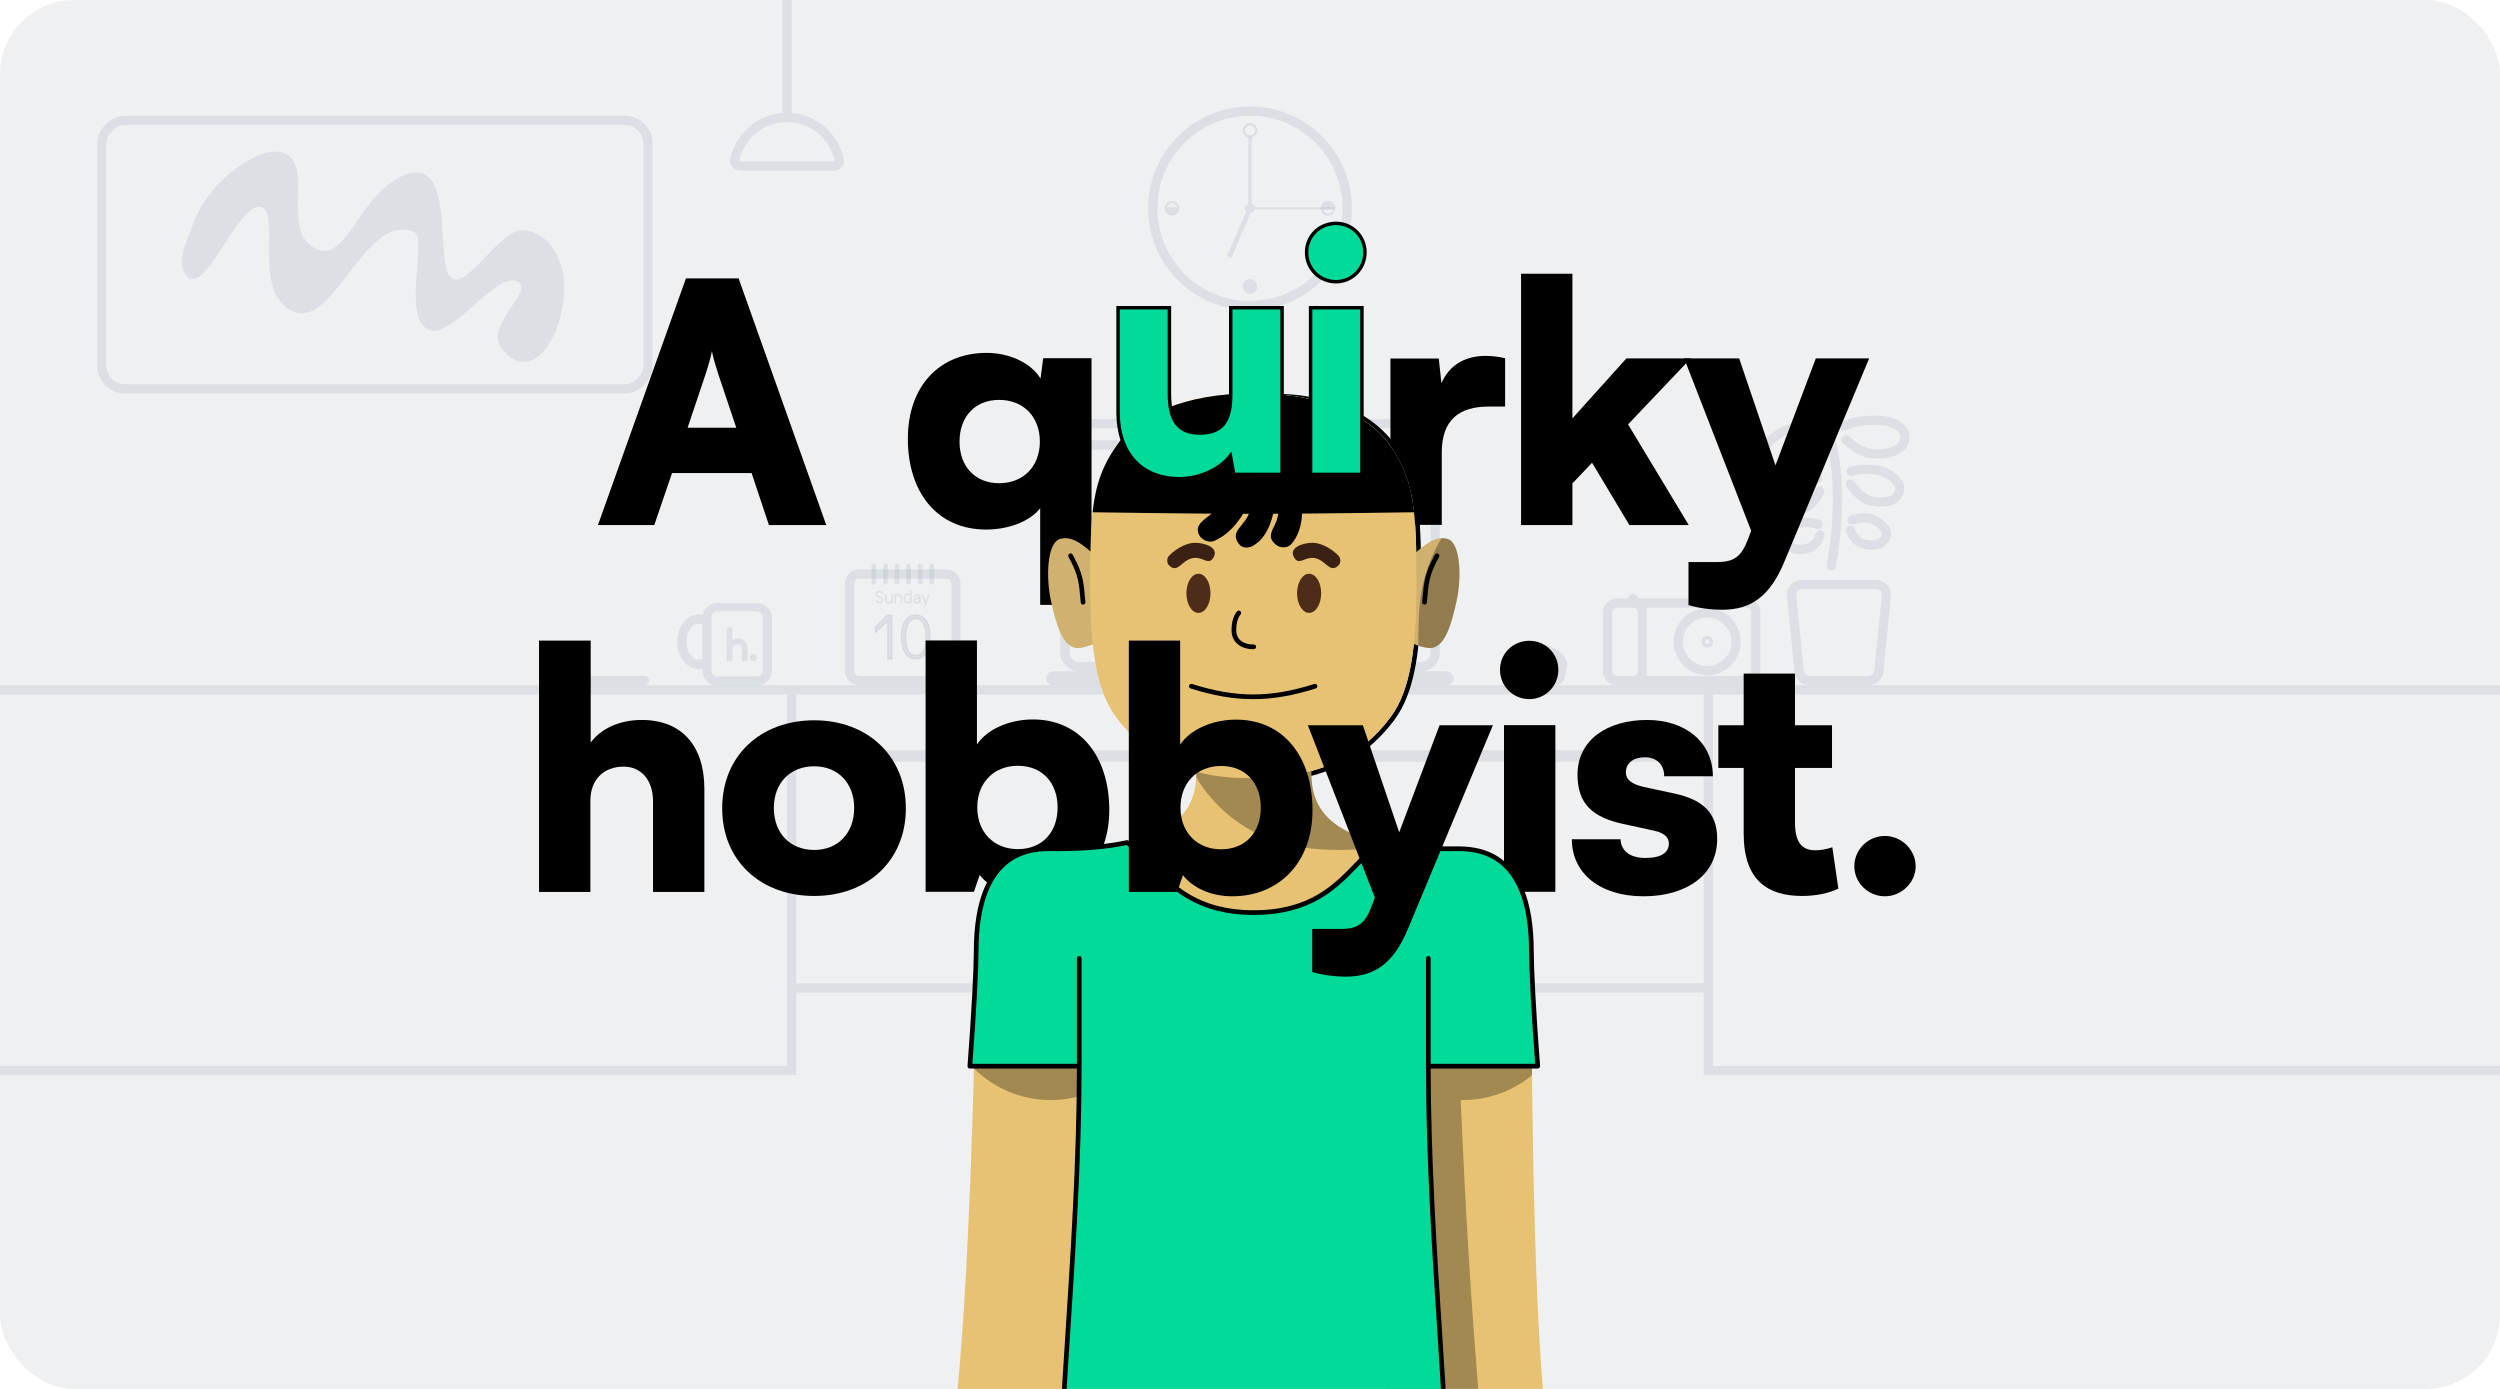 <svg width="2160" height="1200" viewBox="0 0 2160 1200" fill="none" xmlns="http://www.w3.org/2000/svg">
<g clip-path="url(#clip0_1408_1406)">
<rect width="2160" height="1200" rx="64" fill="#AFB8C1" fill-opacity="0.2"/>
<path opacity="0.3" fill-rule="evenodd" clip-rule="evenodd" d="M-235 600H680V648.167V650.17V656.167V658.17V849.536V857.536V921L-235 921V600ZM688 857.536V921V929H680L-235 929H-243V600V592H-235H680H688H1472H1480H2395H2403V600V921V929H2395L1480 929H1472V857.536H690L688 857.536ZM688 849.536L690 849.536L1470 849.536L1472 849.536V658.17H688V849.536ZM1480 849.536V857.536V921L2395 921V600H1480V648.167V650.17V656.167V658.17V849.536ZM688 648.167V600H1472V648.167H688Z" fill="#AFB8C1"/>
<rect opacity="0.3" x="4" y="-4" width="472" height="232" rx="20" transform="matrix(1 0 0 -1 83.926 332)" stroke="#AFB8C1" stroke-width="8"/>
<path opacity="0.3" d="M246.263 132.585C226.95 123.554 182.44 154.088 168.277 190.117C161.345 207.753 153.354 224.389 159.06 235.164C175.023 265.305 204.943 172.722 225.964 179.025C241.785 183.769 219.768 245.113 247.87 266.058C286.318 294.715 313.29 182.147 357.639 200.385C369.934 205.441 346.225 275.95 371.163 285.209C390.997 292.573 430.242 232.251 447.987 243.772C461.142 252.312 417.795 280.912 433.697 301.504C458.256 333.305 487.79 292.328 487.423 247.222C487.201 219.973 471.246 199.745 451.922 198.794C431.028 197.765 401.517 254.897 388.447 238.563C376.545 223.687 392.91 136.333 351.66 150.436C310.41 164.539 300.162 229.518 272.057 214.546C242.441 198.769 271.51 144.39 246.263 132.585Z" fill="#AFB8C1"/>
<path opacity="0.3" d="M1620.86 505H1556.91C1551.59 505 1547.43 509.597 1547.96 514.896L1554.46 579.896C1554.92 584.496 1558.79 588 1563.41 588H1614.36C1618.99 588 1622.86 584.496 1623.32 579.896L1629.82 514.896C1630.35 509.597 1626.19 505 1620.86 505Z" stroke="#AFB8C1" stroke-width="8" stroke-linejoin="round"/>
<path opacity="0.3" d="M1570.96 453.092C1570.96 453.092 1562.02 449.668 1554.38 452.132C1546.61 454.64 1539.4 461.549 1543.25 468.754C1546.72 475.229 1555.06 475.869 1562.02 473.603C1570.96 470.689 1572.45 462.16 1572.45 462.16" stroke="#AFB8C1" stroke-width="8" stroke-linecap="round"/>
<path opacity="0.3" d="M1600.12 449.337C1600.12 449.337 1609.76 445.686 1617.22 448.497C1624.69 451.307 1632.8 457.989 1628.88 465.068C1625.36 471.409 1617.22 472.188 1609.56 469.753C1601.9 467.319 1598.68 458.326 1598.68 458.326" stroke="#AFB8C1" stroke-width="8" stroke-linecap="round"/>
<path opacity="0.3" d="M1570.55 413.526C1570.55 413.526 1558.18 408.287 1547.31 413.613C1536.43 418.94 1530.11 429.12 1534.2 436.024C1538.57 443.429 1548.83 443.512 1558.51 439.513C1568.19 435.514 1572.31 424.323 1572.31 424.323" stroke="#AFB8C1" stroke-width="8" stroke-linecap="round"/>
<path opacity="0.3" d="M1599.36 407.214C1599.36 407.214 1610.34 403.886 1622.28 406.255C1634.23 408.624 1644.62 417.938 1640.35 426.587C1636.52 434.335 1625.04 435.078 1615 432.244C1606.38 429.812 1598.71 418.212 1598.71 418.212" stroke="#AFB8C1" stroke-width="8" stroke-linecap="round"/>
<path opacity="0.3" d="M1564.78 369.071C1564.78 369.071 1550.58 366.314 1537.14 374.926C1523.71 383.538 1519.08 393.295 1525.78 400.542C1531.8 407.055 1544.77 404.208 1554.29 398.375C1564.78 391.95 1568.22 379.656 1568.22 379.656" stroke="#AFB8C1" stroke-width="8" stroke-linecap="round"/>
<path opacity="0.3" d="M1593.54 368.202C1593.54 368.202 1601.85 363.02 1620.17 363.045C1638.48 363.07 1648.58 371.394 1645.27 381.334C1642.31 390.24 1629.02 393.101 1616.72 391.912C1606.15 390.891 1594.92 379.98 1594.92 379.98" stroke="#AFB8C1" stroke-width="8" stroke-linecap="round"/>
<path opacity="0.3" d="M1582.36 488.8C1590.03 445.545 1591.21 389.011 1572.13 356.31" stroke="#AFB8C1" stroke-width="8" stroke-linecap="round"/>
<path opacity="0.3" fill-rule="evenodd" clip-rule="evenodd" d="M904 586C904 582.686 906.686 580 910 580L1250 580C1253.31 580 1256 582.686 1256 586C1256 589.314 1253.31 592 1250 592L910 592C906.686 592 904 589.314 904 586Z" fill="#AFB8C1"/>
<rect opacity="0.3" x="920" y="366" width="320" height="210" rx="12" stroke="#AFB8C1" stroke-width="8" stroke-linejoin="round"/>
<path opacity="0.3" d="M939 541.465L939 384.465L1221 384.465L1221 541.465L939 541.465Z" stroke="#AFB8C1" stroke-width="8" stroke-linecap="round" stroke-linejoin="round"/>
<path opacity="0.3" fill-rule="evenodd" clip-rule="evenodd" d="M619.746 521H654.065C661.245 521 667.065 526.82 667.065 534V579.402C667.065 586.582 661.245 592.402 654.065 592.402H619.746C612.566 592.402 606.746 586.582 606.746 579.402V577.715C605.785 577.906 604.792 578.006 603.771 578.006C598.17 578.006 593.405 574.971 590.176 570.667C586.948 566.364 585.07 560.603 585.07 554.41C585.07 548.217 586.948 542.456 590.176 538.153C593.405 533.849 598.17 530.813 603.771 530.813C604.902 530.813 605.998 530.937 607.055 531.17C608.347 525.351 613.538 521 619.746 521ZM603.771 570.006C604.764 570.006 605.767 569.796 606.746 569.371V539.449C605.767 539.024 604.764 538.813 603.771 538.813C601.252 538.813 598.668 540.165 596.576 542.953C594.483 545.743 593.07 549.781 593.07 554.41C593.07 559.039 594.483 563.077 596.576 565.866C598.668 568.655 601.252 570.006 603.771 570.006ZM614.746 579.402V573.558C614.747 573.557 614.747 573.557 614.748 573.556V535.264C614.747 535.263 614.747 535.263 614.746 535.262V534C614.746 533.953 614.747 533.907 614.748 533.86V533.267C614.748 530.505 616.987 528.267 619.748 528.267H654.067C656.829 528.267 659.067 530.505 659.067 533.267V578.669C659.067 578.716 659.066 578.762 659.065 578.809V579.402C659.065 582.164 656.827 584.402 654.065 584.402H619.746C616.985 584.402 614.746 582.164 614.746 579.402Z" fill="#AFB8C1"/>
<path opacity="0.3" d="M650.906 571.2C652.563 571.2 653.906 569.857 653.906 568.2C653.906 566.543 652.563 565.2 650.906 565.2C649.249 565.2 647.906 566.543 647.906 568.2C647.906 569.857 649.249 571.2 650.906 571.2Z" fill="#AFB8C1"/>
<path opacity="0.3" d="M627.906 542.201V571.201H632.906V560.357C632.906 559.56 633.384 558.684 634.556 557.884C635.733 557.081 637.211 556.659 638.264 556.659C639.052 556.659 639.63 556.971 640.067 557.52C640.541 558.117 640.906 559.086 640.906 560.357V571.2L645.906 571.201V560.357C645.906 558.177 645.284 556.048 643.98 554.408C642.638 552.721 640.644 551.659 638.264 551.659C636.551 551.659 634.619 552.156 632.906 553.054V542.202L627.906 542.201Z" fill="#AFB8C1"/>
<path opacity="0.3" d="M476.781 588L556.781 588" stroke="#AFB8C1" stroke-width="8" stroke-linecap="round"/>
<circle opacity="0.3" cx="1080" cy="180" r="84" stroke="#AFB8C1" stroke-width="8"/>
<g opacity="0.3">
<path fill-rule="evenodd" clip-rule="evenodd" d="M1152.73 180C1152.73 177.055 1150.34 174.667 1147.39 174.667C1144.45 174.667 1142.06 177.055 1142.06 180H1152.73Z" fill="#AFB8C1"/>
<path d="M1152.73 180C1152.73 182.946 1150.34 185.334 1147.39 185.334C1144.45 185.334 1142.06 182.946 1142.06 180M1152.73 180C1152.73 177.055 1150.34 174.667 1147.39 174.667C1144.45 174.667 1142.06 177.055 1142.06 180M1152.73 180H1142.06" stroke="#AFB8C1" stroke-width="2"/>
</g>
<g opacity="0.3">
<path fill-rule="evenodd" clip-rule="evenodd" d="M1007.27 180C1007.27 182.945 1009.66 185.333 1012.61 185.333C1015.55 185.333 1017.94 182.945 1017.94 180H1007.27Z" fill="#AFB8C1"/>
<path d="M1007.27 180C1007.27 177.054 1009.66 174.666 1012.61 174.666C1015.55 174.666 1017.94 177.054 1017.94 180M1007.27 180C1007.27 182.945 1009.66 185.333 1012.61 185.333C1015.55 185.333 1017.94 182.945 1017.94 180M1007.27 180H1017.94" stroke="#AFB8C1" stroke-width="2"/>
</g>
<g opacity="0.3">
<path fill-rule="evenodd" clip-rule="evenodd" d="M1074.67 247.392C1074.67 250.338 1077.05 252.726 1080 252.726C1082.94 252.726 1085.33 250.338 1085.33 247.392H1074.67Z" fill="#AFB8C1"/>
<path d="M1080 242.059C1077.05 242.059 1074.67 244.447 1074.67 247.392H1085.33C1085.33 244.447 1082.94 242.059 1080 242.059Z" fill="#AFB8C1"/>
<path d="M1074.67 247.392C1074.67 244.447 1077.05 242.059 1080 242.059C1082.94 242.059 1085.33 244.447 1085.33 247.392M1074.67 247.392C1074.67 250.338 1077.05 252.726 1080 252.726C1082.94 252.726 1085.33 250.338 1085.33 247.392M1074.67 247.392H1085.33" stroke="#AFB8C1" stroke-width="2"/>
</g>
<path opacity="0.3" d="M1080 117.94C1077.05 117.94 1074.67 115.552 1074.67 112.607C1074.67 109.661 1077.05 107.273 1080 107.273C1082.94 107.273 1085.33 109.661 1085.33 112.607C1085.33 115.552 1082.94 117.94 1080 117.94Z" stroke="#AFB8C1" stroke-width="2"/>
<path opacity="0.3" fill-rule="evenodd" clip-rule="evenodd" d="M1152.73 181.001H1084.15C1083.73 182.761 1082.21 184.096 1080.36 184.252L1063.98 222.736L1060.3 221.17L1076.68 182.685C1076.09 181.952 1075.73 181.018 1075.73 180.001C1075.73 178.173 1076.88 176.613 1078.5 176.006L1078.5 117.941H1081.5L1081.5 176.005C1082.81 176.497 1083.82 177.618 1084.15 179.001H1152.73V181.001Z" fill="#AFB8C1"/>
<path opacity="0.3" d="M1308.58 585.091L1306.38 574.631C1306.21 573.842 1306.3 573.224 1306.49 572.808C1310.06 564.904 1317.57 561 1328.25 561C1338.93 561 1346.44 564.904 1350.01 572.808C1350.2 573.224 1350.29 573.841 1350.12 574.631L1347.92 585.091C1347.53 586.943 1345.9 588.268 1344.01 588.268H1312.49C1310.6 588.268 1308.97 586.943 1308.58 585.091Z" stroke="#AFB8C1" stroke-width="8" stroke-linejoin="round"/>
<rect opacity="0.3" x="734" y="496" width="92" height="92" rx="8" stroke="#AFB8C1" stroke-width="8"/>
<path opacity="0.3" d="M766.678 531.314H770.698L770.698 569.314H766.971L766.971 537.5V536.293L766.118 537.146L756.328 546.936V541.665L766.678 531.314Z" fill="#AFB8C1" stroke="#AFB8C1"/>
<path opacity="0.3" d="M778.789 549.724C778.789 542.9 780.37 538.297 782.684 535.411C784.991 532.535 788.063 531.314 791.17 531.314C794.279 531.314 797.382 532.535 799.717 535.413C802.061 538.3 803.67 542.902 803.67 549.724C803.67 557.146 802.057 562.045 799.71 565.077C797.375 568.096 794.276 569.314 791.17 569.314C788.065 569.314 784.998 568.096 782.692 565.08C780.374 562.047 778.789 557.148 778.789 549.724ZM791.17 534.451C789.116 534.451 786.929 535.483 785.275 537.922C783.629 540.348 782.516 544.152 782.516 549.724C782.516 556.456 783.621 560.565 785.275 563.003C786.955 565.479 789.164 566.178 791.17 566.178C793.175 566.178 795.412 565.481 797.123 563.006C798.808 560.569 799.943 556.458 799.943 549.724C799.943 544.15 798.8 540.345 797.123 537.918C795.438 535.481 793.222 534.451 791.17 534.451Z" fill="#AFB8C1" stroke="#AFB8C1"/>
<path opacity="0.3" fill-rule="evenodd" clip-rule="evenodd" d="M759.746 511.667C758.569 511.667 757.815 512.567 757.815 513.417C757.815 513.791 758.017 514.105 758.459 514.418C758.911 514.738 759.496 514.97 760.063 515.196L760.074 515.2V515.2C760.083 515.204 760.093 515.208 760.102 515.211C760.637 515.424 761.378 515.718 761.985 516.149C762.609 516.592 763.211 517.266 763.211 518.25C763.211 519.856 761.841 521.333 759.947 521.333C758.374 521.333 757.111 520.344 756.469 519.435L757.558 518.665C758.034 519.34 758.935 520 759.947 520C761.124 520 761.878 519.101 761.878 518.25C761.878 517.885 761.672 517.562 761.213 517.237C760.748 516.907 760.147 516.664 759.581 516.439C759.559 516.43 759.537 516.421 759.514 516.412C758.987 516.203 758.274 515.92 757.689 515.507C757.068 515.067 756.482 514.4 756.482 513.417C756.482 511.811 757.852 510.334 759.746 510.334C761.318 510.334 762.581 511.321 763.224 512.231L762.135 513C761.659 512.326 760.758 511.667 759.746 511.667Z" fill="#AFB8C1"/>
<path opacity="0.3" d="M796.039 513.335L799.118 521.791L797.949 525H799.283L803.529 513.335H802.196L799.784 519.96L797.372 513.335H796.039Z" fill="#AFB8C1"/>
<path opacity="0.3" d="M771.356 513.335V521.334H770.022V520.32C769.831 520.976 768.783 521.668 768.039 521.668C766.207 521.668 764.723 519.97 764.723 518.08V513.335H766.056V518.08C766.056 519.273 766.983 520.335 768.039 520.335C769.096 520.335 770.022 519.441 770.022 518.248V513.335H771.356Z" fill="#AFB8C1"/>
<path opacity="0.3" d="M772.855 521.334V513.334H774.189V514.349C774.38 513.692 775.095 513.001 776.172 513.001C778.337 513.001 779.488 514.699 779.488 516.589V521.334H778.155V516.589C778.155 515.396 777.228 514.251 776.172 514.251C775.115 514.251 774.189 515.228 774.189 516.421V521.334H772.855Z" fill="#AFB8C1"/>
<path opacity="0.3" fill-rule="evenodd" clip-rule="evenodd" d="M786.288 520.655C785.735 521.081 785.048 521.334 784.305 521.334C782.473 521.334 780.988 519.802 780.988 517.913L780.988 516.089C780.988 514.199 782.473 512.668 784.305 512.668C785.048 512.668 785.735 512.92 786.288 513.346V510H787.621V521.333H786.288V520.655ZM784.305 514.001C785.361 514.001 786.288 514.896 786.288 516.089V517.913C786.288 519.105 785.361 520.001 784.305 520.001C783.248 520.001 782.322 519.105 782.322 517.913L782.322 516.089C782.322 514.896 783.248 514.001 784.305 514.001Z" fill="#AFB8C1"/>
<path opacity="0.3" fill-rule="evenodd" clip-rule="evenodd" d="M792.329 514.668C791.328 514.668 790.638 515.194 790.385 515.704L789.191 515.111C789.688 514.109 790.866 513.335 792.329 513.335C793.993 513.335 795.537 514.497 795.537 516.154V521.334L794.204 521.334V520.589C793.57 521.064 792.787 521.334 792.051 521.334C791.345 521.334 790.635 521.197 790.08 520.834C789.491 520.449 789.121 519.836 789.121 519.039C789.121 518.285 789.414 517.687 789.902 517.254C790.367 516.843 790.97 516.614 791.565 516.483C792.15 516.353 792.675 516.3 793.193 516.263C793.346 516.251 793.496 516.242 793.645 516.232C793.829 516.22 794.014 516.208 794.204 516.193V516.154C794.204 515.433 793.473 514.668 792.329 514.668ZM794.204 517.53C794.031 517.543 793.865 517.554 793.705 517.564C793.561 517.574 793.423 517.583 793.29 517.592C792.798 517.628 792.346 517.676 791.853 517.784C791.37 517.891 791.013 518.052 790.786 518.253C790.583 518.432 790.454 518.668 790.454 519.039C790.454 519.37 790.583 519.57 790.809 519.718C791.069 519.888 791.491 520.001 792.051 520.001C792.517 520.001 793.073 519.805 793.507 519.441C793.932 519.085 794.204 518.603 794.204 518.03V517.53Z" fill="#AFB8C1"/>
<path opacity="0.3" d="M755 489V503" stroke="#AFB8C1" stroke-width="4" stroke-linecap="round" stroke-linejoin="round"/>
<path opacity="0.3" d="M765 489V503" stroke="#AFB8C1" stroke-width="4" stroke-linecap="round" stroke-linejoin="round"/>
<path opacity="0.3" d="M775 489V503" stroke="#AFB8C1" stroke-width="4" stroke-linecap="round" stroke-linejoin="round"/>
<path opacity="0.3" d="M785 489V503" stroke="#AFB8C1" stroke-width="4" stroke-linecap="round" stroke-linejoin="round"/>
<path opacity="0.3" d="M795 489V503" stroke="#AFB8C1" stroke-width="4" stroke-linecap="round" stroke-linejoin="round"/>
<path opacity="0.3" d="M805 489V503" stroke="#AFB8C1" stroke-width="4" stroke-linecap="round" stroke-linejoin="round"/>
<path opacity="0.3" fill-rule="evenodd" clip-rule="evenodd" d="M683.999 -400C683.999 -402.209 682.208 -404 679.999 -404C677.79 -404 675.999 -402.209 675.999 -400V97.613C653.589 99.387 635.338 115.936 630.986 137.519C629.895 142.933 634.476 147.455 639.999 147.455H719.999C725.522 147.455 730.103 142.933 729.012 137.519C724.66 115.936 706.409 99.387 683.999 97.613V-400ZM679.999 105.455C700.306 105.455 717.263 119.875 721.157 139.038C721.001 139.204 720.599 139.455 719.999 139.455H639.999C639.399 139.455 638.997 139.204 638.841 139.038C642.735 119.875 659.692 105.455 679.999 105.455Z" fill="#AFB8C1"/>
<circle opacity="0.3" cx="1475" cy="554.5" r="25" stroke="#AFB8C1" stroke-width="8"/>
<path opacity="0.3" fill-rule="evenodd" clip-rule="evenodd" d="M1411 513C1408.79 513 1407 514.791 1407 517H1397C1390.37 517 1385 522.373 1385 529V580C1385 585.799 1389.11 590.637 1394.58 591.756C1395.36 591.916 1396.17 592 1397 592H1411H1509C1515.63 592 1521 586.627 1521 580V529C1521 522.373 1515.63 517 1509 517H1415C1415 514.791 1413.21 513 1411 513ZM1509 525H1422.32C1422.76 526.251 1423 527.597 1423 529V580C1423 581.403 1422.76 582.749 1422.32 584H1509C1511.21 584 1513 582.209 1513 580V529C1513 526.791 1511.21 525 1509 525ZM1397 525H1411C1413.21 525 1415 526.791 1415 529V580C1415 582.209 1413.21 584 1411 584H1397C1396.86 584 1396.73 583.993 1396.59 583.979C1394.57 583.775 1393 582.071 1393 580V529C1393 526.791 1394.79 525 1397 525Z" fill="#AFB8C1"/>
<circle opacity="0.3" cx="1475" cy="554.5" r="3.5" stroke="#AFB8C1" stroke-width="3"/>
<path fill-rule="evenodd" clip-rule="evenodd" d="M852.071 457.532C809.159 457.532 784.391 424.7 784.391 379.196C784.391 332.828 812.327 304.892 852.359 304.892C872.807 304.892 890.951 313.82 899.015 327.068L901.319 309.5H943.079V522.62H898.727V439.1C890.375 450.044 871.943 457.532 852.071 457.532ZM829.031 381.5C829.031 360.188 842.279 345.5 863.303 345.5C884.039 345.5 898.439 359.9 898.439 381.5C898.439 403.1 884.039 417.5 863.303 417.5C842.279 417.5 829.031 402.812 829.031 381.5Z" fill="black"/>
<path d="M1300.41 309.499C1294.36 308.059 1288.6 307.483 1283.42 307.483C1264.12 307.483 1251.45 316.987 1245.4 331.099L1243.1 309.787H1201.34V453.499H1245.69V391.003C1245.69 362.491 1260.96 351.259 1286.3 351.259H1300.41V309.499Z" fill="black"/>
<path fill-rule="evenodd" clip-rule="evenodd" d="M841.487 770.5H799.727V553.348H844.079V643.204C852.719 630.244 871.727 621.604 892.463 621.604C932.783 621.604 958.415 652.996 958.415 699.94C958.415 744.58 929.903 774.244 889.007 774.244C870.902 774.244 855.119 767.043 846.458 755.979L841.487 770.5ZM856.703 726.054C862.661 730.911 870.483 733.636 879.503 733.636C900.527 733.636 913.775 718.948 913.775 697.636C913.775 676.324 900.527 661.636 879.503 661.636C879.252 661.636 879.003 661.638 878.755 661.642C858.421 661.984 844.367 676.296 844.367 697.636C844.367 709.84 848.964 719.745 856.703 726.054Z" fill="black"/>
<path d="M1346.41 578.692C1346.41 592.804 1335.18 604.036 1321.35 604.036C1307.24 604.036 1296.01 592.804 1296.01 578.692C1296.01 564.58 1307.24 553.636 1321.35 553.636C1335.18 553.636 1346.41 564.58 1346.41 578.692Z" fill="black"/>
<path d="M1299.46 770.5H1343.82V626.5H1299.46V770.5Z" fill="black"/>
<path d="M1082.92 676.413C1085.83 676.378 1088.72 676.302 1091.6 676.181C1134.76 674.362 1174.81 662.211 1204.83 621.862C1205.99 620.31 1207.09 618.701 1208.13 617.037C1215.46 605.386 1220.18 591.001 1223.17 574.25C1223.6 571.856 1223.99 569.409 1224.35 566.91C1226.87 549.418 1227.79 529.381 1227.84 507.019C1227.85 504.918 1227.85 502.857 1227.85 500.832C1227.86 476.87 1227.53 458.194 1225.81 442.49C1223.27 419.115 1217.66 402.325 1205.56 384.493C1188.03 360.302 1154.89 338.945 1091.3 340.074C1147.08 341.433 1183.64 361.283 1198.97 382.185C1222.16 413.803 1223.94 439.677 1223.79 507.01C1223.67 557.949 1219.02 596.001 1201.58 619.441C1170.61 661.054 1128.68 671.809 1082.88 672.358L1082.92 676.413Z" fill="black"/>
<path d="M1033.58 662.349C1033.57 660.204 1033.55 658.244 1033.62 656.522C1033.63 656.463 1033.63 656.405 1033.63 656.347H1132.91C1132.92 656.405 1132.92 656.463 1132.92 656.522C1132.99 658.244 1132.98 660.203 1132.96 662.349C1132.87 674.181 1132.73 691.68 1147.22 706.345C1162.01 721.324 1192.07 733.344 1253.01 733.344C1253.75 733.344 1254.58 733.332 1255.48 733.32C1273.99 733.062 1323.13 732.378 1323.13 822.257V822.264C1323.13 868.005 1323.13 1124.58 1336 1229.37H1248.54C1248.51 1228.7 1248.48 1228.02 1248.45 1227.34H918.1C918.068 1228.02 918.038 1228.7 918.008 1229.37H824C838.017 1124.57 843.416 867.981 843.416 822.257C843.416 732.378 892.56 733.062 911.063 733.32C911.965 733.332 912.793 733.344 913.54 733.344C974.48 733.344 1004.53 721.323 1019.33 706.344C1033.81 691.68 1033.68 674.181 1033.58 662.349Z" fill="#E7C273"/>
<path d="M1033.49 671.166C1035.32 674.639 1037.35 677.879 1039.58 680.882C1070.87 722.924 1113.23 734.898 1159.51 734.344C1174.48 734.165 1189.04 732.906 1202.95 729.863C1174.19 725.24 1157.22 716.468 1147.22 706.345C1132.73 691.68 1132.87 674.181 1132.96 662.349C1132.98 660.203 1133 658.244 1132.92 656.522C1132.92 656.463 1132.92 656.405 1132.92 656.347H1033.64C1033.63 656.405 1033.63 656.463 1033.63 656.522C1033.55 658.244 1033.57 660.204 1033.59 662.349C1033.61 665.03 1033.63 668.002 1033.49 671.166Z" fill="black" fill-opacity="0.3"/>
<path d="M841.543 923.206C858.571 940.049 881.986 950.45 907.829 950.45C959.889 950.45 1002.09 908.247 1002.09 856.188C1002.09 804.128 959.889 761.926 907.829 761.926C884.765 761.926 863.636 770.209 847.254 783.963C844.825 794.428 843.418 807.046 843.418 822.257C843.418 837.328 842.831 875.306 841.543 923.206Z" fill="black" fill-opacity="0.3"/>
<path d="M1263.75 761.904C1283.97 761.904 1302.7 768.273 1318.06 779.113C1321.24 790.464 1323.13 804.616 1323.13 822.257V822.267C1323.13 837.942 1323.13 878.364 1323.65 928.949C1307.36 942.369 1286.5 950.428 1263.75 950.428C1263.17 950.428 1262.59 950.423 1262.01 950.413C1265.17 1023.66 1270.8 1130.9 1279.78 1229.37H1248.54C1248.51 1228.7 1248.48 1228.02 1248.45 1227.34H1200L1179.94 899.354C1173.26 886.415 1169.48 871.731 1169.48 856.166C1169.48 804.107 1211.69 761.904 1263.75 761.904Z" fill="black" fill-opacity="0.3"/>
<path d="M918.1 1227.34H1248.45C1247.46 1205.7 1245.75 1179.47 1243.85 1150.29L1243.85 1150.26C1239.47 1082.92 1234.07 999.863 1234.07 921.176H1328.59C1324.94 873.466 1323.13 835.915 1323.13 822.257C1323.13 732.378 1273.99 733.062 1255.48 733.319C1254.58 733.332 1253.75 733.343 1253.01 733.343C1228.08 733.343 1208.32 731.332 1192.66 727.931C1185.65 733.002 1179.37 739.539 1172.75 746.433C1153.95 766.008 1132.37 788.469 1083.27 788.468C1034.17 788.469 1012.6 766.009 993.799 746.433C987.178 739.539 980.9 733.002 973.884 727.931C958.224 731.332 938.466 733.343 913.54 733.343C912.794 733.343 911.965 733.332 911.063 733.319C892.56 733.062 843.416 732.378 843.416 822.257C843.416 835.915 841.602 873.466 837.953 921.176H932.475C932.475 999.864 927.074 1082.92 922.695 1150.26C920.796 1179.46 919.09 1205.7 918.1 1227.34Z" fill="#02DA9A"/>
<path fill-rule="evenodd" clip-rule="evenodd" d="M973.454 725.95C974.017 725.827 974.605 725.95 975.072 726.288C982.236 731.466 988.62 738.113 995.188 744.952L995.262 745.029C1004.68 754.834 1014.59 765.139 1028.19 773.039C1041.75 780.911 1059.06 786.441 1083.27 786.441C1107.49 786.441 1124.8 780.911 1138.35 773.039C1151.96 765.139 1161.87 754.834 1171.28 745.029L1171.36 744.952C1177.93 738.113 1184.31 731.466 1191.47 726.288C1191.94 725.95 1192.53 725.827 1193.09 725.95C1208.58 729.313 1228.18 731.316 1253.01 731.316C1253.74 731.316 1254.65 731.303 1255.55 731.291C1264.81 731.162 1282.31 730.918 1297.47 742.369C1312.77 753.934 1325.16 776.979 1325.16 822.257C1325.16 835.831 1326.97 873.314 1330.61 921.021C1330.66 921.584 1330.46 922.14 1330.08 922.554C1329.7 922.968 1329.16 923.203 1328.59 923.203H1236.1C1236.19 1001.21 1241.53 1083.36 1245.87 1150.13L1245.88 1150.18C1247.77 1179.35 1249.48 1205.59 1250.47 1227.25C1250.5 1227.8 1250.29 1228.34 1249.91 1228.74C1249.53 1229.14 1249 1229.37 1248.45 1229.37H918.1C917.546 1229.37 917.016 1229.14 916.634 1228.74C916.251 1228.34 916.049 1227.8 916.074 1227.25C917.066 1205.58 918.773 1179.33 920.671 1150.14L920.672 1150.13C925.014 1083.36 930.355 1001.21 930.446 923.203H837.953C837.389 923.203 836.85 922.968 836.466 922.554C836.082 922.14 835.889 921.584 835.932 921.021C839.581 873.314 841.389 835.831 841.389 822.257C841.389 776.979 853.775 753.934 869.079 742.369C884.233 730.918 901.832 731.163 911.09 731.292C911.995 731.305 912.811 731.316 913.54 731.316C938.363 731.316 957.971 729.313 973.454 725.95ZM911.045 735.347C901.773 735.218 885.513 735.034 871.523 745.605C857.629 756.103 845.444 777.655 845.444 822.257C845.444 835.789 843.68 872.473 840.141 919.148H930.447V827.99C930.447 826.87 931.355 825.962 932.475 825.962C933.595 825.962 934.502 826.87 934.502 827.99V921.176C934.502 999.93 929.098 1083.04 924.72 1150.36L924.718 1150.39C922.881 1178.65 921.225 1204.11 920.224 1225.32H1246.32C1245.32 1204.12 1243.67 1178.67 1241.83 1150.42L1241.83 1150.39L1241.83 1150.37C1237.45 1083.05 1232.04 999.934 1232.04 921.176V827.99C1232.04 826.87 1232.95 825.962 1234.07 825.962C1235.19 825.962 1236.1 826.87 1236.1 827.99V919.148H1326.4C1322.87 872.473 1321.1 835.789 1321.1 822.257C1321.1 777.655 1308.92 756.103 1295.02 745.605C1281.03 735.034 1264.78 735.218 1255.51 735.347C1254.61 735.359 1253.77 735.371 1253.01 735.371C1228.45 735.371 1208.82 733.427 1193.13 730.104C1186.57 734.972 1180.62 741.159 1174.21 747.838L1174.14 747.906C1164.78 757.658 1154.52 768.34 1140.39 776.545C1126.18 784.797 1108.16 790.496 1083.27 790.496C1058.38 790.496 1040.36 784.797 1026.15 776.545C1012.03 768.34 1001.77 757.658 992.403 747.906L992.337 747.838C985.923 741.16 979.973 734.972 973.42 730.104C957.729 733.427 938.099 735.371 913.54 735.371C912.78 735.371 911.939 735.359 911.045 735.347Z" fill="black"/>
<path d="M1251.09 465.783C1261.43 469.144 1263.3 497.66 1258.44 519.509C1254.57 536.907 1249.17 558.64 1236.61 559.901C1229.03 560.663 1209.57 552.385 1206.75 547.062C1192.45 520.149 1199.63 496.204 1223.43 477.16C1230.09 471.824 1239.98 462.172 1251.09 465.783Z" fill="#D0B170"/>
<path d="M1251.09 465.783C1249.13 465.147 1247.21 464.923 1245.34 465.013C1226.68 498.242 1225.53 520.064 1225.4 557.857C1229.78 559.313 1233.93 560.17 1236.61 559.901C1249.17 558.64 1254.57 536.907 1258.43 519.509C1263.29 497.66 1261.43 469.144 1251.09 465.783Z" fill="black" fill-opacity="0.3"/>
<path fill-rule="evenodd" clip-rule="evenodd" d="M1242.53 478.396C1241.54 477.86 1240.31 478.222 1239.77 479.205C1235.23 487.535 1232.83 493.426 1231.4 499.483C1230.08 505.034 1229.6 510.672 1228.94 518.286C1228.89 518.901 1228.84 519.529 1228.78 520.171C1228.68 521.287 1229.51 522.27 1230.63 522.367C1231.74 522.463 1232.72 521.638 1232.82 520.522C1232.87 519.914 1232.92 519.32 1232.97 518.74C1233.64 511.006 1234.1 505.665 1235.34 500.417C1236.67 494.831 1238.89 489.289 1243.33 481.147C1243.87 480.164 1243.51 478.933 1242.53 478.396Z" fill="black"/>
<path d="M915.46 465.783C905.118 469.144 903.257 497.66 908.115 519.509C911.984 536.907 917.38 558.64 929.94 559.901C937.519 560.663 956.979 552.385 959.807 547.062C974.105 520.149 966.919 496.204 943.127 477.16C936.46 471.824 926.571 462.172 915.46 465.783Z" fill="#D0B170"/>
<path fill-rule="evenodd" clip-rule="evenodd" d="M924.026 478.391C925.009 477.854 926.24 478.217 926.777 479.2C931.32 487.529 933.719 493.421 935.152 499.477C936.466 505.028 936.951 510.666 937.607 518.28C937.66 518.895 937.714 519.524 937.77 520.166C937.867 521.281 937.041 522.264 935.926 522.361C934.81 522.458 933.827 521.632 933.73 520.516C933.678 519.908 933.626 519.314 933.576 518.734C932.909 511 932.448 505.66 931.206 500.411C929.884 494.825 927.657 489.283 923.217 481.141C922.681 480.158 923.043 478.927 924.026 478.391Z" fill="black"/>
<path d="M964.171 619.441C946.728 596.001 942.083 557.949 941.965 507.01C941.81 439.677 943.59 413.803 966.781 382.185C982.872 360.248 1022.35 339.471 1082.88 340.01C1143.41 339.471 1182.88 360.248 1198.97 382.185C1222.16 413.803 1223.94 439.677 1223.79 507.01C1223.67 557.949 1219.03 596.001 1201.58 619.441C1170.61 661.054 1128.68 671.809 1082.88 672.358C1037.07 672.906 995.138 661.054 964.171 619.441Z" fill="#E7C273"/>
<ellipse cx="1035.46" cy="512.622" rx="10.41" ry="16.925" fill="#4D2C19"/>
<ellipse cx="1131.08" cy="512.622" rx="10.41" ry="16.925" fill="#4D2C19"/>
<path d="M1156.56 480.282C1158.57 482.544 1158.74 486.613 1155.89 489.054C1148.03 495.774 1144.98 481.776 1133.29 481.98C1126.53 482.097 1122.19 488.211 1118.28 481.98C1112.79 473.222 1125.54 468.984 1133.82 468.983C1143.51 468.983 1153.24 476.533 1156.56 480.282Z" fill="#3A2113"/>
<path d="M1009.99 480.282C1007.98 482.544 1007.81 486.613 1010.66 489.054C1018.51 495.774 1021.57 481.776 1033.26 481.98C1040.01 482.097 1044.35 488.211 1048.26 481.98C1053.75 473.222 1041.01 468.984 1032.73 468.983C1023.03 468.983 1013.31 476.533 1009.99 480.282Z" fill="#3A2113"/>
<path fill-rule="evenodd" clip-rule="evenodd" d="M1071.58 527.993C1072.45 528.694 1072.59 529.97 1071.89 530.843C1069.6 533.696 1068.11 538.075 1068.11 544.441C1068.11 549.157 1070.06 552.204 1072.81 554.115C1075.65 556.09 1079.49 556.942 1083.21 556.819C1084.33 556.783 1085.27 557.66 1085.3 558.779C1085.34 559.898 1084.46 560.835 1083.34 560.872C1079 561.015 1074.24 560.047 1070.5 557.445C1066.66 554.778 1064.05 550.49 1064.05 544.441C1064.05 537.474 1065.69 532.095 1068.73 528.307C1069.43 527.434 1070.7 527.293 1071.58 527.993Z" fill="black"/>
<path fill-rule="evenodd" clip-rule="evenodd" d="M1027.39 592.303C1027.73 591.235 1028.87 590.643 1029.94 590.981C1068.01 603.02 1097.43 603.02 1135.51 590.981C1136.57 590.643 1137.71 591.235 1138.05 592.303C1138.39 593.37 1137.8 594.509 1136.73 594.847C1097.86 607.138 1067.59 607.138 1028.71 594.847C1027.65 594.509 1027.05 593.37 1027.39 592.303Z" fill="black"/>
<path d="M966.783 382.185C982.874 360.248 1022.35 339.471 1082.88 340.01C1143.41 339.471 1182.88 360.248 1198.97 382.185C1212.8 401.028 1219.01 417.83 1221.75 442.583C1221.75 442.583 1137.11 443.935 1082.88 443.935C1028.65 443.935 944.012 442.583 944.012 442.583C946.746 417.83 952.962 401.028 966.783 382.185Z" fill="black"/>
<path d="M1115.38 470.359C1112.21 473.583 1106.35 473.969 1102.07 470.337C1090.87 460.818 1106.53 454.381 1104.22 438.553C1102.56 427.114 1096.54 420.7 1104.55 415.846C1117.75 407.839 1124.19 423.629 1124.97 437.995C1125.83 453.811 1120.62 465.016 1115.38 470.359Z" fill="black"/>
<path d="M1083.34 471.13C1079.5 473.512 1073.87 474.402 1070.42 469.982C1061.13 458.079 1078.54 453.511 1080.05 439.615C1081.3 428.123 1076.9 420.705 1085.75 417.632C1099.12 412.985 1103.23 429.972 1100 443.993C1096.41 459.561 1089.7 467.183 1083.34 471.13Z" fill="black"/>
<path d="M1049.64 467.097C1044.69 469.582 1038.27 466.368 1036.26 462.614C1029.9 450.724 1047.11 447.376 1054.6 435.459C1060.75 425.672 1058.31 417.033 1069.02 417.398C1083.17 417.88 1080.12 435.266 1072 447.142C1062.98 460.329 1055.02 464.399 1049.64 467.097Z" fill="black"/>
<path fill-rule="evenodd" clip-rule="evenodd" d="M565.289 453.652H516.617L592.649 240.532H638.153L713.897 453.652H664.361L649.385 408.724H580.65L565.289 453.652ZM594.089 369.556H636.137L620.873 324.052C618.962 318.079 616.852 311.312 615.695 306.22C615.458 305.174 615.26 304.199 615.113 303.316C614.249 308.212 611.945 316.276 609.353 324.052L594.089 369.556Z" fill="black"/>
<path d="M1063.36 265.864V340.744C1063.36 364.36 1055.58 374.152 1036.58 374.152C1018.43 374.152 1010.37 363.784 1010.37 340.168V265.864H966.016V356.296C966.016 391.72 986.176 413.608 1019.01 413.608C1036.29 413.608 1054.14 405.544 1063.07 393.736L1065.95 409.864H1107.71V265.864H1063.36Z" fill="#02DA9A" stroke="black" stroke-width="3"/>
<path d="M1154.24 243.4C1168.07 243.4 1179.3 232.168 1179.3 218.056C1179.3 203.944 1168.07 193 1154.24 193C1140.13 193 1128.9 203.944 1128.9 218.056C1128.9 232.168 1140.13 243.4 1154.24 243.4ZM1154.24 243.4C1168.07 243.4 1179.3 232.168 1179.3 218.056C1179.3 203.944 1168.07 193 1154.24 193C1140.13 193 1128.9 203.944 1128.9 218.056C1128.9 232.168 1140.13 243.4 1154.24 243.4Z" fill="#02DA9A"/>
<path d="M1154.24 243.4C1168.07 243.4 1179.3 232.168 1179.3 218.056C1179.3 203.944 1168.07 193 1154.24 193C1140.13 193 1128.9 203.944 1128.9 218.056C1128.9 232.168 1140.13 243.4 1154.24 243.4Z" stroke="black" stroke-width="3"/>
<path d="M1176.71 409.864H1132.36V265.864H1176.71V409.864Z" fill="#02DA9A" stroke="black" stroke-width="3"/>
<path d="M1358.56 453.652V417.652L1375.55 399.796L1407.8 453.652H1459.07L1406.65 366.676L1460.8 309.652H1405.21L1358.56 361.492V236.5H1314.2V453.652H1358.56Z" fill="black"/>
<path d="M1458.85 522.772C1467.49 525.364 1477.57 526.804 1488.23 526.804C1513.57 526.804 1529.7 514.42 1541.8 485.044L1614.95 309.652H1568.87L1534.02 402.1L1502.63 309.652H1455.11L1513 458.548L1510.41 465.46C1504.65 481.012 1498.31 485.62 1483.33 485.62H1458.85V522.772Z" fill="black"/>
<path d="M510.079 770.652V691.74C510.079 673.884 521.311 662.364 538.879 662.364C554.143 662.364 564.223 674.172 564.223 692.316V770.652H608.575V681.66C608.575 643.932 588.703 622.044 554.431 622.044C535.711 622.044 519.295 629.244 510.367 641.628V553.5H465.727V770.652H510.079Z" fill="black"/>
<path fill-rule="evenodd" clip-rule="evenodd" d="M703.453 774.108C657.373 774.108 623.965 743.868 623.965 698.364C623.965 652.86 657.373 622.332 703.453 622.332C749.245 622.332 782.653 652.86 782.653 698.364C782.653 743.868 749.245 774.108 703.453 774.108ZM668.605 698.076C668.605 676.476 682.717 662.076 703.453 662.076C723.901 662.076 738.013 676.476 738.013 698.076C738.013 719.964 723.901 734.364 703.453 734.364C682.717 734.364 668.605 719.964 668.605 698.076Z" fill="black"/>
<path fill-rule="evenodd" clip-rule="evenodd" d="M1017.06 770.652H975.305V553.5H1019.66V643.356C1028.3 630.396 1047.3 621.756 1068.04 621.756C1108.36 621.756 1133.99 653.148 1133.99 700.092C1133.99 744.732 1105.48 774.396 1064.58 774.396C1046.48 774.396 1030.7 767.195 1022.04 756.132L1017.06 770.652ZM1032.28 726.206C1038.24 731.063 1046.06 733.788 1055.08 733.788C1076.1 733.788 1089.35 719.1 1089.35 697.788C1089.35 676.476 1076.1 661.788 1055.08 661.788C1054.83 661.788 1054.58 661.79 1054.33 661.794C1034 662.136 1019.94 676.448 1019.94 697.788C1019.94 709.992 1024.54 719.898 1032.28 726.206Z" fill="black"/>
<path d="M1133.74 839.772C1142.38 842.364 1152.46 843.804 1163.12 843.804C1188.46 843.804 1204.59 831.42 1216.68 802.044L1289.84 626.652H1243.76L1208.91 719.1L1177.52 626.652H1130L1187.88 775.548L1185.29 782.46C1179.53 798.012 1173.2 802.62 1158.22 802.62H1133.74V839.772Z" fill="black"/>
<path d="M1358.08 725.148C1358.08 754.236 1381.99 774.396 1420 774.396C1457.44 774.396 1483.65 755.676 1483.65 724.86C1483.65 701.82 1470.69 690.876 1447.07 685.692L1420.29 679.932C1410.21 677.628 1404.74 673.884 1404.74 667.26C1404.74 659.484 1411.07 654.3 1421.15 654.3C1431.81 654.3 1437.86 660.924 1437.86 670.716H1479.91C1479.91 641.628 1456.58 622.044 1423.17 622.044C1388.61 622.044 1362.98 639.324 1362.98 669.276C1362.98 694.62 1375.94 706.14 1402.43 711.9L1428.93 717.66C1439.59 719.964 1441.89 724.572 1441.89 728.892C1441.89 736.38 1435.55 741.276 1421.73 741.276C1408.19 741.276 1400.71 735.228 1400.13 725.148H1358.08Z" fill="black"/>
<path d="M1583.14 732.06C1577.96 733.788 1572.78 734.652 1568.46 734.652C1558.09 734.652 1550.89 729.18 1550.89 711.036V663.516H1582.86V626.652H1550.89V582.012H1506.54V626.652H1484.65V663.516H1506.54V720.252C1506.54 760.572 1527.27 774.108 1556.94 774.108C1569.03 774.108 1579.98 771.804 1588.33 767.772L1583.14 732.06Z" fill="black"/>
<path d="M1628.63 774.396C1642.74 774.396 1655.13 762.588 1655.13 748.476C1655.13 734.076 1642.74 722.268 1628.63 722.268C1613.94 722.268 1602.14 734.076 1602.14 748.476C1602.14 762.588 1613.94 774.396 1628.63 774.396Z" fill="black"/>
</g>
<defs>
<clipPath id="clip0_1408_1406">
<rect width="2160" height="1200" rx="64" fill="white"/>
</clipPath>
</defs>
</svg>
